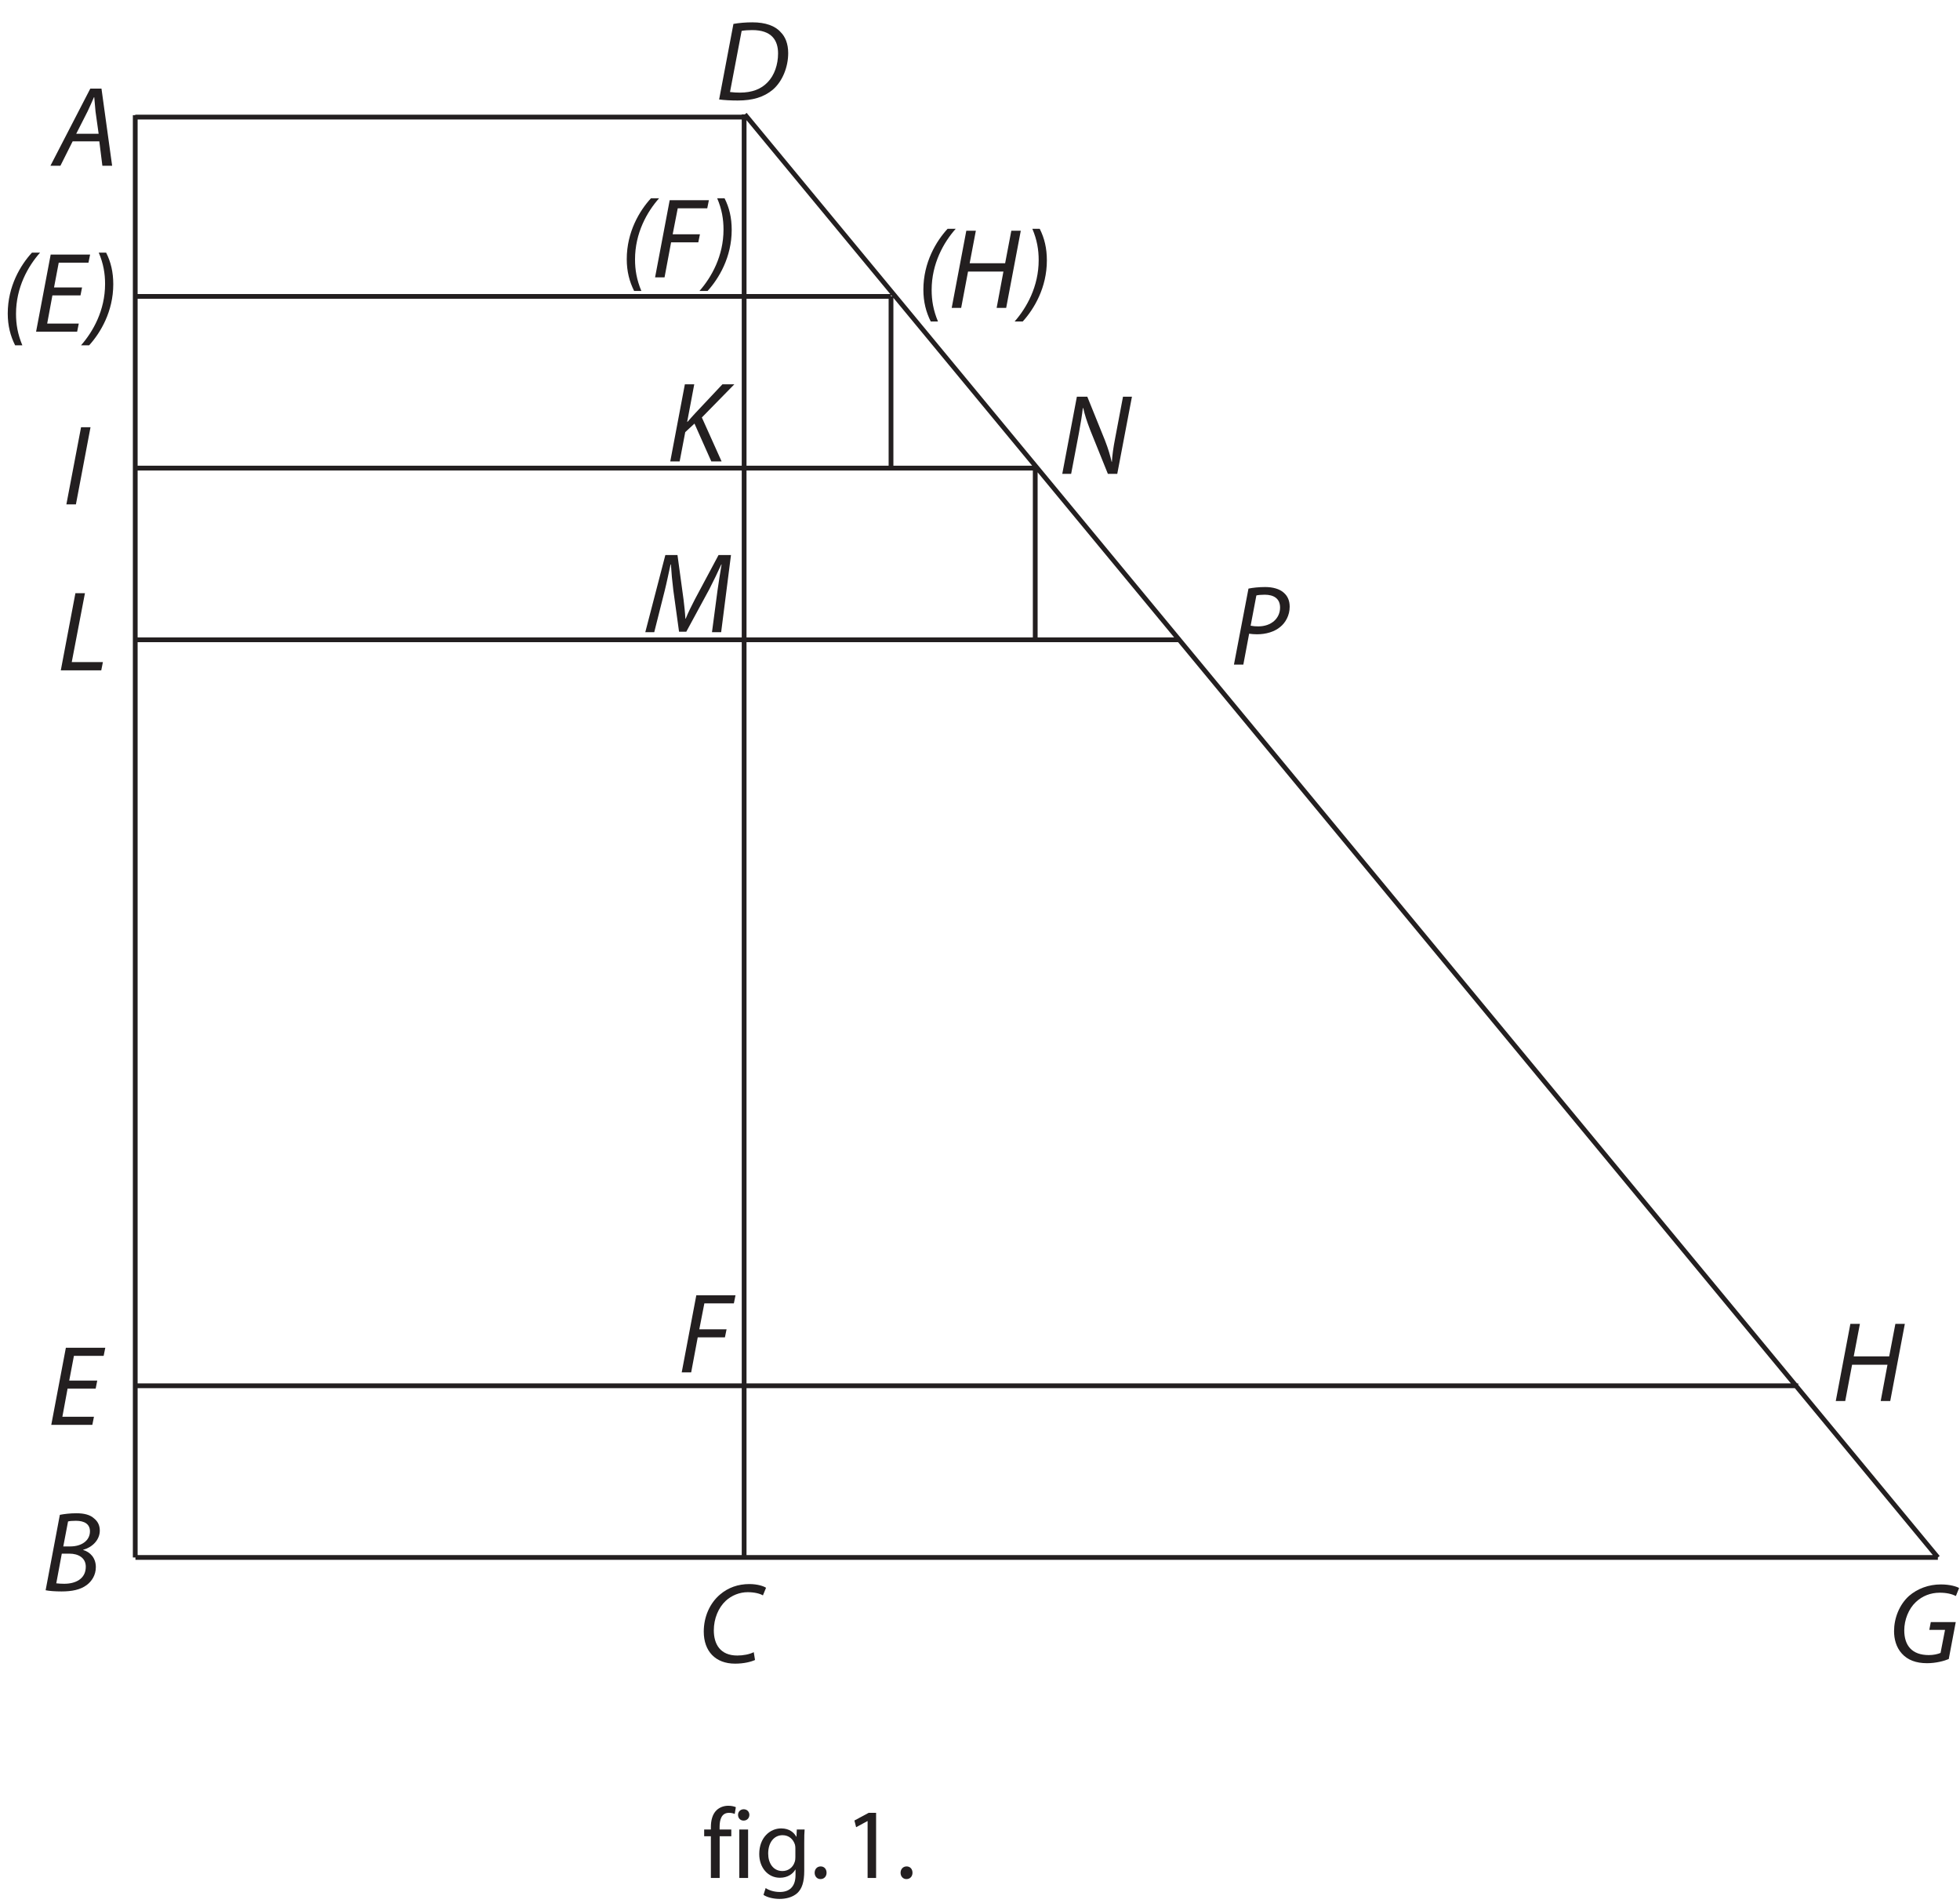 <?xml version="1.0" encoding="UTF-8"?><svg xmlns="http://www.w3.org/2000/svg" xmlns:xlink="http://www.w3.org/1999/xlink" viewBox="0 0 411 399" width="216.81pt" height="210.48pt" version="1.2">
<defs>
<g>
<symbol overflow="visible" id="glyph0-0">
<path style="stroke:none;" d=""/>
</symbol>
<symbol overflow="visible" id="glyph0-1">
<path style="stroke:none;" d="M 9.625 -5.109 L 10.266 0 L 12.312 0 L 10.078 -16.172 L 7.734 -16.172 L -0.625 0 L 1.469 0 L 4.031 -5.109 Z M 4.781 -6.703 L 7.172 -11.406 C 7.656 -12.391 8.062 -13.391 8.5 -14.359 L 8.562 -14.359 C 8.641 -13.422 8.766 -12.219 8.828 -11.375 L 9.484 -6.703 Z "/>
</symbol>
<symbol overflow="visible" id="glyph0-2">
<path style="stroke:none;" d="M 0.766 -0.125 C 1.516 0.031 2.734 0.125 4.109 0.125 C 6.281 0.125 8.062 -0.234 9.359 -1.203 C 10.422 -1.984 11.297 -3.281 11.297 -4.969 C 11.297 -6.906 10.109 -8.141 8.641 -8.562 L 8.641 -8.609 C 10.469 -9.094 12.125 -10.609 12.125 -12.641 C 12.125 -13.703 11.719 -14.547 10.938 -15.172 C 10.109 -15.938 8.875 -16.266 7.219 -16.266 C 5.906 -16.266 4.75 -16.125 3.75 -15.938 Z M 5.469 -14.547 C 5.781 -14.641 6.391 -14.688 7.125 -14.688 C 8.875 -14.688 10.062 -14.016 10.062 -12.484 C 10.062 -10.516 8.281 -9.312 5.953 -9.312 L 4.469 -9.312 Z M 4.156 -7.797 L 5.781 -7.797 C 7.578 -7.797 9.188 -6.953 9.188 -5.062 C 9.188 -2.469 6.984 -1.469 4.625 -1.484 C 4.078 -1.484 3.5 -1.516 3 -1.578 Z "/>
</symbol>
<symbol overflow="visible" id="glyph0-3">
<path style="stroke:none;" d="M 0.75 0 L 9.234 0 L 9.578 -1.734 L 3.047 -1.734 L 5.812 -16.172 L 3.812 -16.172 Z "/>
</symbol>
<symbol overflow="visible" id="glyph0-4">
<path style="stroke:none;" d="M 0.75 0 L 2.734 0 L 4.109 -7.344 L 9.812 -7.344 L 10.156 -9.031 L 4.438 -9.031 L 5.5 -14.469 L 11.688 -14.469 L 12.031 -16.172 L 3.812 -16.172 Z "/>
</symbol>
<symbol overflow="visible" id="glyph0-5">
<path style="stroke:none;" d="M 6.703 -16.578 C 4.312 -13.984 1.625 -9.531 1.625 -3.812 C 1.625 -1.25 2.188 0.891 3.172 2.859 L 4.688 2.859 C 3.703 0.5 3.359 -1.578 3.359 -3.766 C 3.359 -9.281 5.875 -13.734 8.406 -16.578 Z "/>
</symbol>
<symbol overflow="visible" id="glyph0-6">
<path style="stroke:none;" d="M 10.391 -9.281 L 4.516 -9.281 L 5.5 -14.469 L 11.734 -14.469 L 12.078 -16.172 L 3.812 -16.172 L 0.75 0 L 9.359 0 L 9.703 -1.703 L 3.078 -1.703 L 4.172 -7.609 L 10.062 -7.609 Z "/>
</symbol>
<symbol overflow="visible" id="glyph0-7">
<path style="stroke:none;" d="M 0.594 2.859 C 2.969 0.234 5.656 -4.219 5.656 -9.953 C 5.656 -12.5 5.141 -14.641 4.156 -16.578 L 2.609 -16.578 C 3.594 -14.281 3.938 -12.172 3.938 -10.016 C 3.938 -4.469 1.422 -0.031 -1.109 2.859 Z "/>
</symbol>
<symbol overflow="visible" id="glyph0-8">
<path style="stroke:none;" d="M 3.812 -16.172 L 0.75 0 L 2.734 0 L 4.172 -7.609 L 11.594 -7.609 L 10.172 0 L 12.172 0 L 15.234 -16.172 L 13.25 -16.172 L 11.953 -9.359 L 4.516 -9.359 L 5.812 -16.172 Z "/>
</symbol>
<symbol overflow="visible" id="glyph0-9">
<path style="stroke:none;" d="M 3.797 -16.172 L 0.719 0 L 2.719 0 L 5.781 -16.172 Z "/>
</symbol>
<symbol overflow="visible" id="glyph0-10">
<path style="stroke:none;" d="M 0.75 0 L 2.719 0 L 3.938 -6.484 C 4.438 -6.406 4.969 -6.359 5.594 -6.359 C 7.422 -6.359 9.234 -6.859 10.484 -7.922 C 11.547 -8.781 12.438 -10.312 12.438 -12.125 C 12.438 -13.391 12.031 -14.328 11.25 -15.031 C 10.344 -15.891 8.859 -16.266 7.297 -16.266 C 5.969 -16.266 4.703 -16.125 3.797 -15.938 Z M 5.453 -14.5 C 5.812 -14.594 6.406 -14.656 7.203 -14.656 C 9.047 -14.656 10.422 -13.891 10.422 -11.969 C 10.422 -9.703 8.594 -8.016 5.859 -8.016 C 5.281 -8.016 4.828 -8.047 4.25 -8.156 Z "/>
</symbol>
<symbol overflow="visible" id="glyph0-11">
<path style="stroke:none;" d="M 0.797 -0.094 C 1.828 0.047 3.281 0.125 4.703 0.125 C 7.828 0.125 10.172 -0.578 12.047 -2.141 C 14.109 -3.906 15.281 -6.938 15.281 -9.812 C 15.281 -11.812 14.641 -13.266 13.75 -14.156 C 12.578 -15.531 10.516 -16.266 7.781 -16.266 C 6.391 -16.266 5.047 -16.156 3.797 -15.938 Z M 5.516 -14.469 C 6.094 -14.594 7.016 -14.641 7.75 -14.641 C 11.766 -14.641 13.156 -12.547 13.156 -9.75 C 13.156 -7.438 12.406 -5.156 10.938 -3.672 C 9.594 -2.281 7.734 -1.531 5.156 -1.531 C 4.562 -1.531 3.797 -1.562 3.078 -1.656 Z "/>
</symbol>
<symbol overflow="visible" id="glyph0-12">
<path style="stroke:none;" d="M 0.75 0 L 2.719 0 L 3.891 -6.141 L 5.828 -7.938 L 9.359 0 L 11.516 0 L 7.375 -9.219 L 14.188 -16.172 L 11.688 -16.172 L 6 -10.125 C 5.5 -9.578 4.969 -9 4.391 -8.328 L 4.297 -8.297 L 5.781 -16.172 L 3.812 -16.172 Z "/>
</symbol>
<symbol overflow="visible" id="glyph0-13">
<path style="stroke:none;" d="M 14.109 -8.453 L 8.875 -8.453 L 8.562 -6.812 L 11.859 -6.812 L 10.922 -1.984 C 10.344 -1.734 9.438 -1.531 8.469 -1.531 C 4.875 -1.531 3.312 -3.594 3.312 -6.719 C 3.312 -8.906 4.219 -11.234 5.734 -12.641 C 7.078 -13.922 8.828 -14.609 10.75 -14.609 C 12.219 -14.609 13.312 -14.328 14.141 -13.922 L 14.812 -15.594 C 14.297 -15.891 12.953 -16.344 10.984 -16.344 C 8.406 -16.344 6.078 -15.453 4.312 -13.938 C 2.25 -12.078 1.172 -9.234 1.172 -6.547 C 1.172 -4.969 1.578 -3.188 2.812 -1.844 C 4.031 -0.484 5.812 0.172 8.094 0.172 C 9.984 0.172 11.719 -0.312 12.641 -0.703 Z "/>
</symbol>
<symbol overflow="visible" id="glyph0-14">
<path style="stroke:none;" d="M 16.219 0 L 18.281 -16.172 L 15.672 -16.172 L 10.688 -6.844 C 9.984 -5.5 9.281 -4.062 8.781 -2.828 L 8.719 -2.828 C 8.656 -4.062 8.5 -5.516 8.328 -6.891 L 7.062 -16.172 L 4.516 -16.172 L 0.312 0 L 2.188 0 L 4.391 -8.734 C 4.781 -10.266 5.281 -12.719 5.609 -14.203 L 5.688 -14.203 C 5.781 -12.547 5.953 -10.688 6.188 -8.812 L 7.391 -0.094 L 8.906 -0.094 L 13.734 -9 C 14.594 -10.656 15.5 -12.578 16.25 -14.203 L 16.312 -14.203 C 16.031 -12.641 15.672 -10.266 15.453 -8.734 L 14.297 0 Z "/>
</symbol>
<symbol overflow="visible" id="glyph0-15">
<path style="stroke:none;" d="M 11.656 -2.141 C 10.781 -1.688 9.438 -1.438 8.203 -1.438 C 4.609 -1.438 3.281 -3.844 3.281 -6.719 C 3.281 -9.188 4.25 -11.469 5.766 -12.891 C 7.016 -14.062 8.719 -14.719 10.391 -14.719 C 11.828 -14.719 12.984 -14.406 13.578 -14.047 L 14.234 -15.641 C 13.797 -15.953 12.5 -16.422 10.734 -16.422 C 8.359 -16.422 6.281 -15.672 4.609 -14.25 C 2.406 -12.406 1.172 -9.5 1.172 -6.453 C 1.172 -2.328 3.641 0.266 7.734 0.266 C 9.547 0.266 11.016 -0.094 11.922 -0.5 Z "/>
</symbol>
<symbol overflow="visible" id="glyph0-16">
<path style="stroke:none;" d="M 2.609 0 L 4.219 -8.453 C 4.625 -10.656 4.891 -12.266 5.062 -13.781 L 5.141 -13.797 C 5.5 -12.266 5.859 -11.141 6.625 -9.141 L 10.312 0 L 12.281 0 L 15.359 -16.172 L 13.484 -16.172 L 11.859 -7.578 C 11.422 -5.328 11.25 -3.984 11.156 -2.516 L 11.109 -2.5 C 10.781 -3.891 10.422 -5.156 9.703 -7.016 L 6 -16.172 L 3.812 -16.172 L 0.75 0 Z "/>
</symbol>
<symbol overflow="visible" id="glyph1-0">
<path style="stroke:none;" d=""/>
</symbol>
<symbol overflow="visible" id="glyph1-1">
<path style="stroke:none;" d="M 3.547 0 L 3.547 -8.75 L 5.984 -8.75 L 5.984 -10.156 L 3.531 -10.156 L 3.531 -10.703 C 3.531 -12.266 3.953 -13.656 5.5 -13.656 C 6.047 -13.656 6.406 -13.547 6.703 -13.422 L 6.938 -14.844 C 6.578 -15 6.031 -15.141 5.359 -15.141 C 4.516 -15.141 3.594 -14.875 2.891 -14.203 C 2.031 -13.375 1.703 -12.078 1.703 -10.641 L 1.703 -10.156 L 0.297 -10.156 L 0.297 -8.75 L 1.703 -8.75 L 1.703 0 Z "/>
</symbol>
<symbol overflow="visible" id="glyph1-2">
<path style="stroke:none;" d="M 3.375 0 L 3.375 -10.156 L 1.531 -10.156 L 1.531 0 Z M 2.438 -12.031 C 3.172 -12.031 3.641 -12.578 3.641 -13.234 C 3.641 -13.875 3.172 -14.406 2.453 -14.406 C 1.75 -14.406 1.266 -13.875 1.266 -13.234 C 1.266 -12.578 1.719 -12.031 2.422 -12.031 Z "/>
</symbol>
<symbol overflow="visible" id="glyph1-3">
<path style="stroke:none;" d="M 10.234 -7.391 C 10.234 -8.625 10.25 -9.453 10.312 -10.156 L 8.672 -10.156 L 8.609 -8.656 L 8.562 -8.656 C 8.109 -9.484 7.156 -10.391 5.391 -10.391 C 3.047 -10.391 0.797 -8.469 0.797 -5.016 C 0.797 -2.188 2.609 -0.047 5.125 -0.047 C 6.703 -0.047 7.812 -0.797 8.359 -1.75 L 8.406 -1.75 L 8.406 -0.625 C 8.406 1.953 7.016 2.938 5.125 2.938 C 3.859 2.938 2.812 2.562 2.141 2.125 L 1.688 3.547 C 2.5 4.094 3.844 4.391 5.062 4.391 C 6.344 4.391 7.766 4.078 8.781 3.172 C 9.75 2.266 10.234 0.859 10.234 -1.484 Z M 8.375 -4.344 C 8.375 -4.016 8.344 -3.656 8.234 -3.359 C 7.859 -2.156 6.828 -1.453 5.672 -1.453 C 3.703 -1.453 2.672 -3.125 2.672 -5.109 C 2.672 -7.469 3.922 -8.969 5.688 -8.969 C 7.062 -8.969 7.938 -8.078 8.281 -7 C 8.359 -6.734 8.375 -6.469 8.375 -6.172 Z "/>
</symbol>
<symbol overflow="visible" id="glyph1-4">
<path style="stroke:none;" d="M 2.328 0.234 C 3.094 0.234 3.594 -0.344 3.594 -1.094 C 3.594 -1.875 3.094 -2.422 2.359 -2.422 C 1.609 -2.422 1.094 -1.844 1.094 -1.094 C 1.094 -0.344 1.594 0.234 2.312 0.234 Z "/>
</symbol>
<symbol overflow="visible" id="glyph1-5">
<path style="stroke:none;" d=""/>
</symbol>
<symbol overflow="visible" id="glyph1-6">
<path style="stroke:none;" d="M 4.953 0 L 6.734 0 L 6.734 -13.656 L 5.172 -13.656 L 2.188 -12.047 L 2.547 -10.641 L 4.906 -11.922 L 4.953 -11.922 Z "/>
</symbol>
</g>
</defs>
<g id="surface1">
<path style="fill:none;stroke-width:1;stroke-linecap:butt;stroke-linejoin:miter;stroke:rgb(13.73%,12.16%,12.549%);stroke-opacity:1;stroke-miterlimit:4;" d="M 156.039 375.016 L 156.039 72.051 M 156.184 375.016 L 406.359 72.449 M 186.84 336.852 L 28 336.852 M 217.082 300.852 L 28.004 300.852 M 28.004 264.852 L 247.562 264.852 M 186.84 336.852 L 186.84 300.852 M 217.082 300.852 L 217.082 264.852 M 28.359 374.852 L 28.359 72.449 M 156.039 374.449 L 28.359 374.449 M 377.082 108.449 L 28.402 108.449 M 28.402 72.449 L 406.359 72.449 " transform="matrix(1,0,0,-1,0,399)"/>
<g style="fill:rgb(13.73%,12.16%,12.549%);fill-opacity:1;">
  <use xlink:href="#glyph0-1" x="11.201" y="34.749"/>
</g>
<g style="fill:rgb(13.73%,12.16%,12.549%);fill-opacity:1;">
  <use xlink:href="#glyph0-2" x="8.801" y="333.549"/>
</g>
<g style="fill:rgb(13.73%,12.16%,12.549%);fill-opacity:1;">
  <use xlink:href="#glyph0-3" x="12" y="140.548"/>
</g>
<g style="fill:rgb(13.73%,12.16%,12.549%);fill-opacity:1;">
  <use xlink:href="#glyph0-4" x="142.2" y="287.747"/>
</g>
<g style="fill:rgb(13.73%,12.16%,12.549%);fill-opacity:1;">
  <use xlink:href="#glyph0-5" x="-0" y="69.546"/>
  <use xlink:href="#glyph0-6" x="6.816" y="69.546"/>
  <use xlink:href="#glyph0-7" x="18.096" y="69.546"/>
</g>
<g style="fill:rgb(13.73%,12.16%,12.549%);fill-opacity:1;">
  <use xlink:href="#glyph0-8" x="384.199" y="293.747"/>
</g>
<g style="fill:rgb(13.73%,12.16%,12.549%);fill-opacity:1;">
  <use xlink:href="#glyph0-9" x="13.2" y="105.748"/>
</g>
<g style="fill:rgb(13.73%,12.16%,12.549%);fill-opacity:1;">
  <use xlink:href="#glyph0-10" x="258" y="139.348"/>
</g>
<g style="fill:rgb(13.73%,12.16%,12.549%);fill-opacity:1;">
  <use xlink:href="#glyph0-11" x="150" y="20.949"/>
</g>
<g style="fill:rgb(13.73%,12.16%,12.549%);fill-opacity:1;">
  <use xlink:href="#glyph0-12" x="139.8" y="96.748"/>
</g>
<g style="fill:rgb(13.73%,12.16%,12.549%);fill-opacity:1;">
  <use xlink:href="#glyph0-13" x="396" y="348.549"/>
</g>
<g style="fill:rgb(13.73%,12.16%,12.549%);fill-opacity:1;">
  <use xlink:href="#glyph0-6" x="10.001" y="298.749"/>
</g>
<g style="fill:rgb(13.73%,12.16%,12.549%);fill-opacity:1;">
  <use xlink:href="#glyph0-5" x="129.802" y="58.149"/>
  <use xlink:href="#glyph0-4" x="136.618" y="58.149"/>
  <use xlink:href="#glyph0-7" x="147.778" y="58.149"/>
</g>
<g style="fill:rgb(13.73%,12.16%,12.549%);fill-opacity:1;">
  <use xlink:href="#glyph0-5" x="192.002" y="64.549"/>
  <use xlink:href="#glyph0-8" x="198.818" y="64.549"/>
  <use xlink:href="#glyph0-7" x="213.866" y="64.549"/>
</g>
<g style="fill:rgb(13.73%,12.16%,12.549%);fill-opacity:1;">
  <use xlink:href="#glyph0-14" x="135.002" y="132.549"/>
</g>
<g style="fill:rgb(13.73%,12.16%,12.549%);fill-opacity:1;">
  <use xlink:href="#glyph0-15" x="146.402" y="348.549"/>
</g>
<g style="fill:rgb(13.73%,12.16%,12.549%);fill-opacity:1;">
  <use xlink:href="#glyph0-16" x="222.002" y="99.35"/>
</g>
<g style="fill:rgb(13.73%,12.16%,12.549%);fill-opacity:1;">
  <use xlink:href="#glyph1-1" x="147.364" y="393.75"/>
  <use xlink:href="#glyph1-2" x="153.496" y="393.75"/>
  <use xlink:href="#glyph1-3" x="158.41" y="393.75"/>
</g>
<g style="fill:rgb(13.73%,12.16%,12.549%);fill-opacity:1;">
  <use xlink:href="#glyph1-4" x="169.733" y="393.75"/>
</g>
<g style="fill:rgb(13.73%,12.16%,12.549%);fill-opacity:1;">
  <use xlink:href="#glyph1-5" x="172.526" y="393.75"/>
  <use xlink:href="#glyph1-6" x="176.978" y="393.75"/>
  <use xlink:href="#glyph1-4" x="187.751" y="393.75"/>
</g>
</g>
</svg>